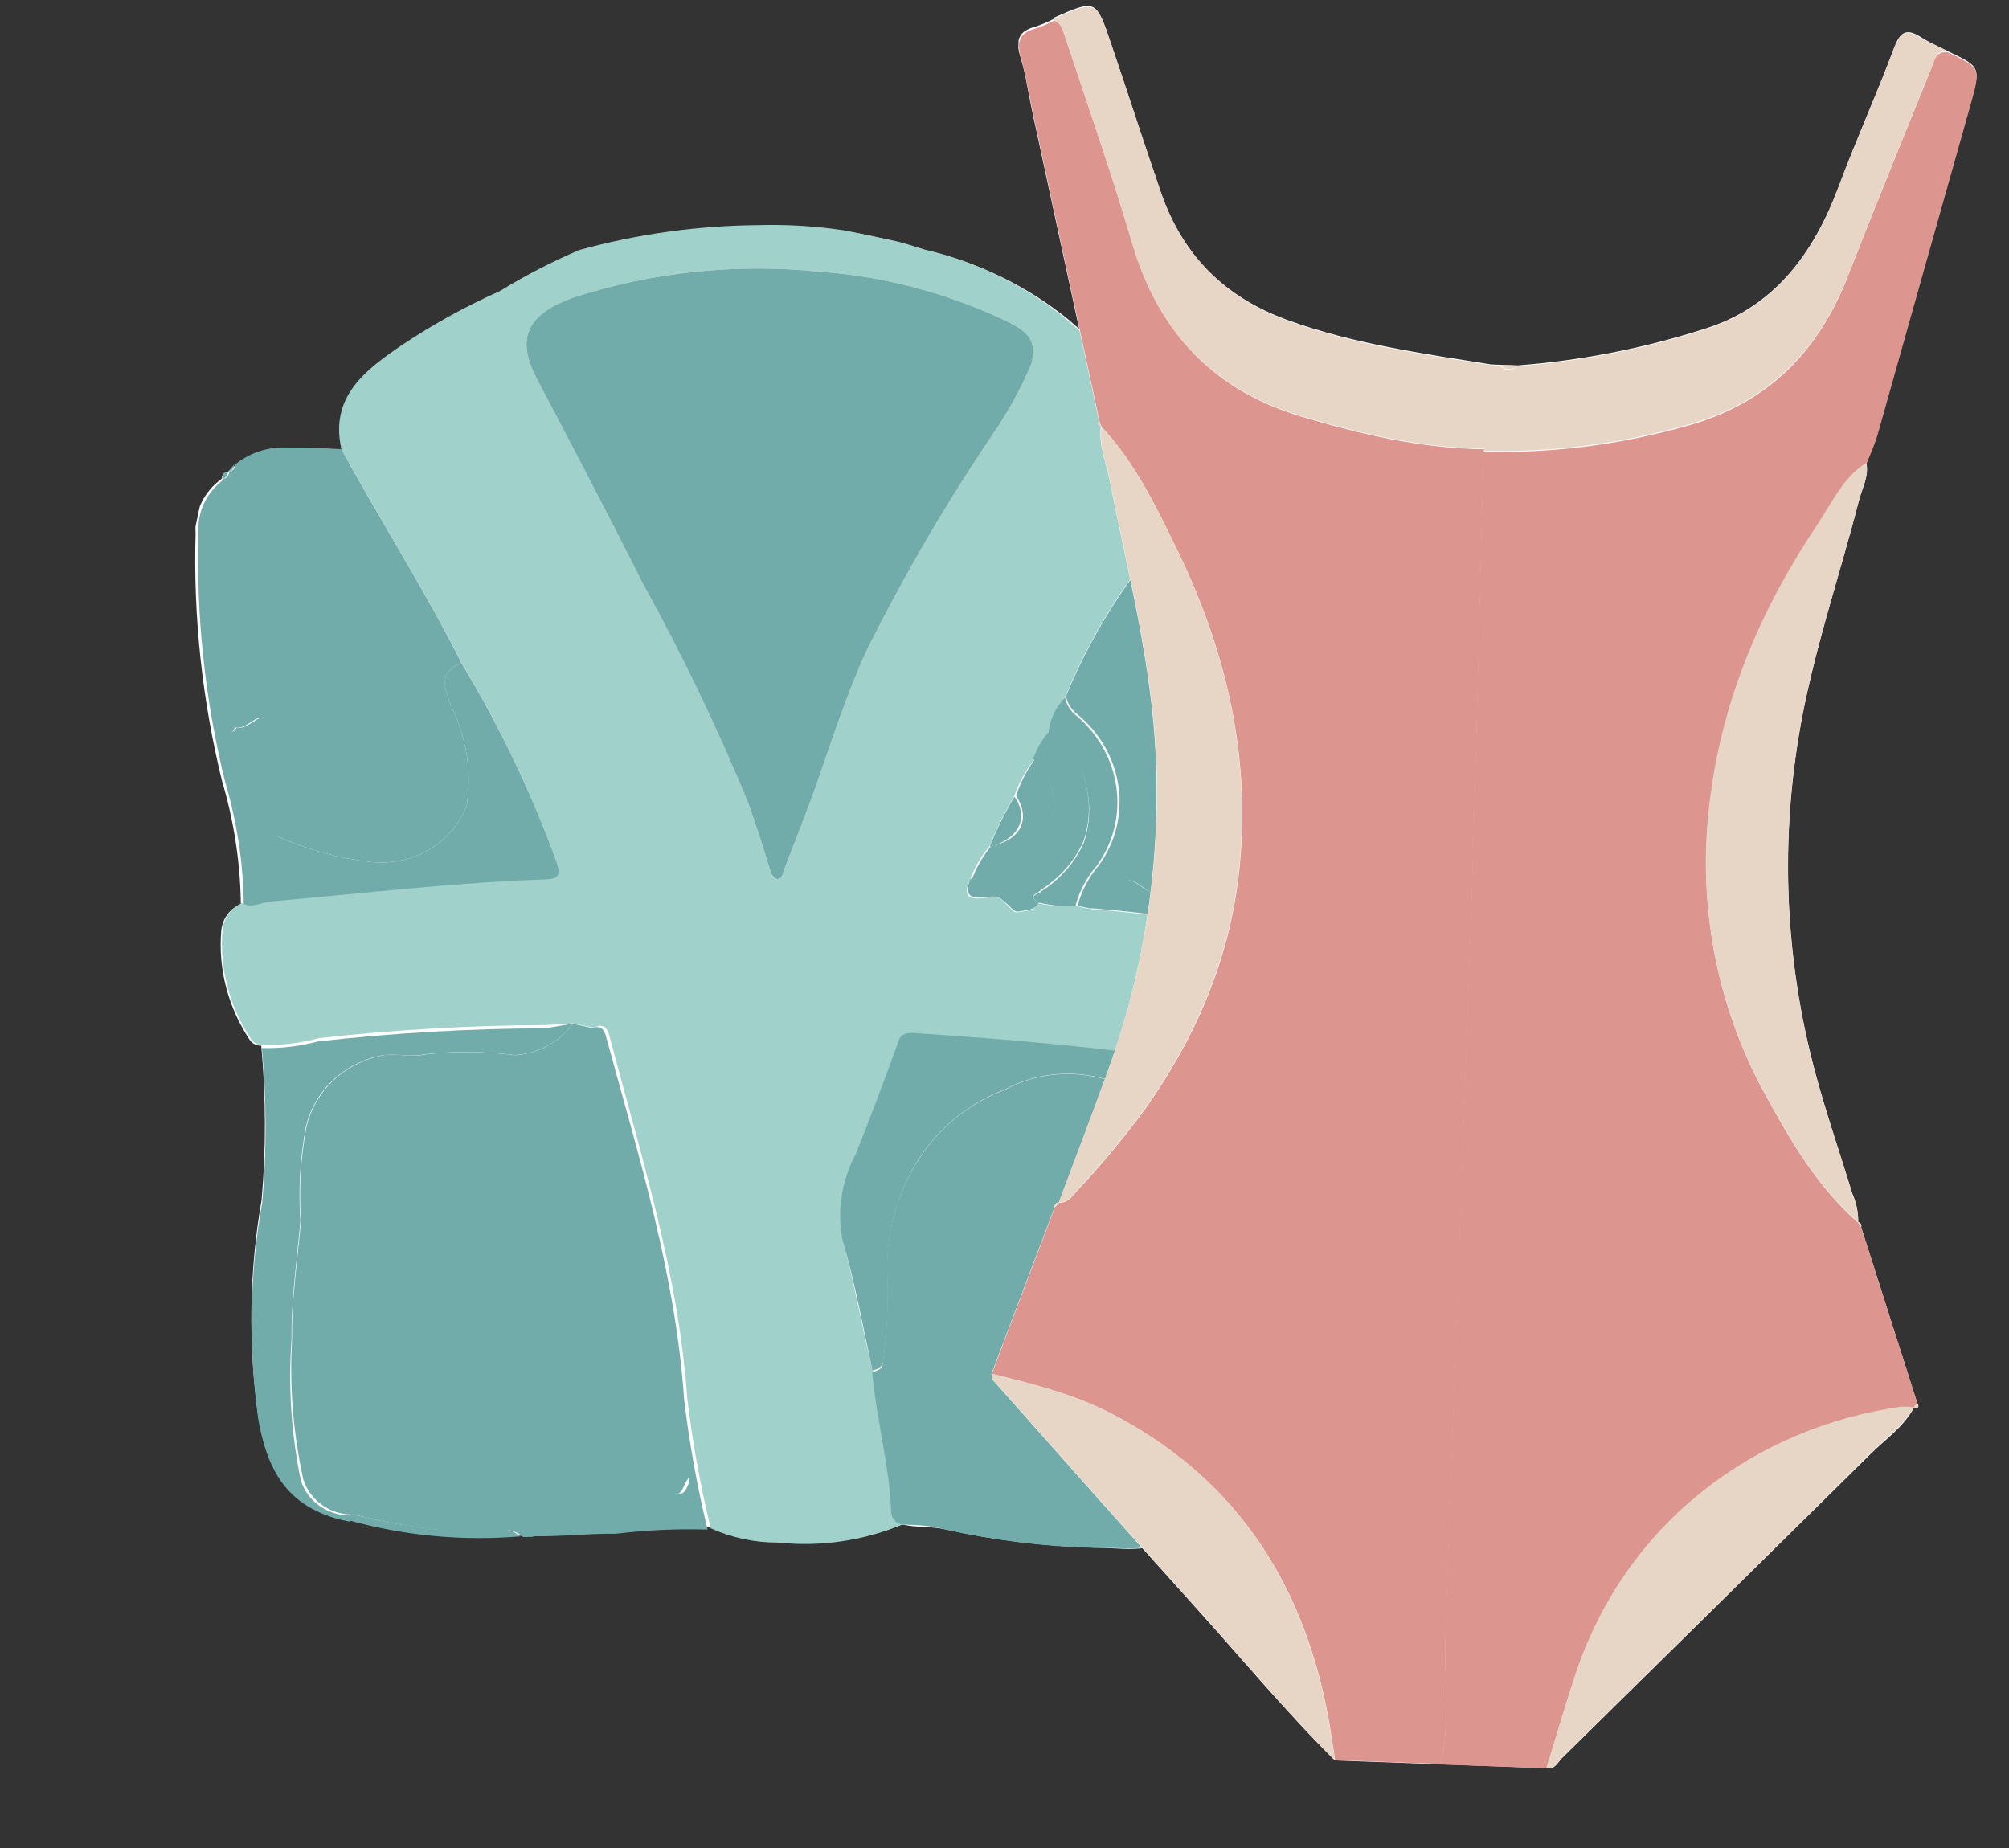 <svg width="25" height="23" viewBox="0 0 25 23" fill="none" xmlns="http://www.w3.org/2000/svg">
<rect x="0" y="0" width="25" height="23" fill="#333333" stroke="none"/>
<g clip-path="url(#clip0_306_2)">
<path d="M2.835 5.871C2.779 5.88 2.764 5.914 2.757 5.961C2.649 6.038 2.563 6.14 2.506 6.258C2.449 6.375 2.425 6.505 2.434 6.636C2.404 7.672 2.515 8.711 2.764 9.725C2.912 10.223 2.99 10.735 2.997 11.25C2.93 11.279 2.872 11.325 2.829 11.383C2.787 11.44 2.761 11.508 2.754 11.579C2.712 12.059 2.838 12.541 3.113 12.95C3.129 12.971 3.15 12.988 3.174 12.999C3.198 13.01 3.224 13.015 3.251 13.014C3.31 13.655 3.312 14.298 3.255 14.936C3.101 15.821 3.087 16.725 3.213 17.619C3.344 18.4 3.651 18.772 4.351 18.914C5.043 19.106 5.764 19.173 6.476 19.113L6.596 19.111C6.955 19.121 7.326 19.076 7.692 19.053C8.07 19.008 8.452 18.991 8.834 19.002C9.097 19.12 9.383 19.181 9.671 19.18C10.201 19.243 10.737 19.172 11.225 18.974C11.398 19.011 11.581 18.998 11.748 19.03C12.363 19.168 12.991 19.245 13.621 19.262C13.953 19.263 14.3 19.344 14.607 19.125C14.992 19.014 15.086 18.671 15.203 18.36C15.442 17.657 15.574 16.921 15.594 16.177C15.665 15.568 15.674 14.952 15.623 14.338C15.6 13.988 15.577 13.637 15.557 13.288C15.616 13.275 15.67 13.246 15.712 13.205C15.754 13.164 15.782 13.112 15.795 13.055C15.859 12.821 15.909 12.584 15.945 12.344C15.977 12.057 16.04 11.746 15.654 11.591L15.685 11.442C15.696 11.44 15.705 11.434 15.713 11.427C15.72 11.419 15.725 11.409 15.727 11.399C15.729 11.389 15.728 11.379 15.725 11.369C15.721 11.359 15.715 11.35 15.706 11.343C15.762 10.892 15.818 10.441 15.877 9.997C15.979 9.155 16.093 8.316 16.182 7.467C16.222 7.311 16.222 7.148 16.182 6.991C16.143 6.833 16.065 6.686 15.955 6.562C15.905 6.474 15.826 6.403 15.73 6.363C15.444 6.262 15.144 6.205 14.841 6.195C14.693 6.128 14.763 6.019 14.789 5.931C14.818 5.829 14.825 5.723 14.81 5.617C14.795 5.512 14.758 5.41 14.702 5.318C14.597 5.131 14.468 4.957 14.317 4.801C14.001 4.499 13.619 4.273 13.305 3.985C12.791 3.566 12.183 3.268 11.53 3.118C10.868 2.9 10.173 2.798 9.477 2.817C8.719 2.823 7.968 2.927 7.243 3.127C6.902 3.273 6.572 3.444 6.257 3.636C5.828 3.829 5.417 4.056 5.029 4.315C4.577 4.624 4.142 4.956 4.284 5.598C4.065 5.589 3.845 5.57 3.627 5.576C3.38 5.554 3.137 5.627 2.948 5.777L2.835 5.871Z" fill="#FEFEFE"/>
<path d="M15.635 11.594C16.023 11.742 15.96 12.053 15.927 12.347C15.89 12.587 15.84 12.824 15.776 13.058C15.764 13.114 15.735 13.166 15.693 13.208C15.651 13.249 15.597 13.278 15.539 13.291C15.294 13.27 15.046 13.262 14.805 13.221C13.677 13.04 12.543 12.952 11.407 12.873C11.279 12.863 11.22 12.889 11.175 13.011C11.009 13.469 10.837 13.923 10.657 14.379C10.482 14.704 10.423 15.078 10.489 15.442C10.635 15.981 10.728 16.53 10.865 17.077C10.916 17.654 11.078 18.221 11.101 18.806C11.1 18.844 11.113 18.881 11.138 18.911C11.163 18.941 11.198 18.962 11.236 18.97C10.75 19.176 10.214 19.255 9.681 19.199C9.393 19.2 9.107 19.14 8.844 19.021C8.715 18.487 8.617 17.946 8.552 17.401C8.446 15.862 7.98 14.395 7.588 12.909C7.562 12.807 7.522 12.726 7.389 12.79L7.136 12.737L6.796 12.758C5.85 12.761 4.906 12.816 3.968 12.921C3.741 12.983 3.505 13.011 3.268 13.004C3.241 13.005 3.215 13 3.19 12.989C3.166 12.978 3.145 12.961 3.129 12.94C2.855 12.531 2.728 12.048 2.77 11.568C2.777 11.497 2.803 11.43 2.846 11.372C2.889 11.315 2.946 11.269 3.013 11.24C3.145 11.299 3.266 11.207 3.381 11.211C4.516 11.106 5.642 10.976 6.781 10.938C6.944 10.934 6.98 10.886 6.927 10.727C6.615 9.867 6.218 9.036 5.741 8.246C5.287 7.338 4.733 6.477 4.247 5.583C4.105 4.941 4.54 4.609 4.992 4.301C5.38 4.041 5.791 3.814 6.221 3.622C6.535 3.429 6.865 3.259 7.207 3.112C7.931 2.912 8.683 2.808 9.44 2.802C10.136 2.783 10.832 2.885 11.494 3.103C12.146 3.254 12.755 3.551 13.268 3.971C13.569 4.256 13.965 4.485 14.28 4.787C14.431 4.943 14.56 5.116 14.665 5.304C14.722 5.396 14.759 5.497 14.774 5.603C14.789 5.708 14.781 5.815 14.752 5.916C14.733 6.006 14.656 6.114 14.804 6.18C14.755 6.189 14.71 6.21 14.671 6.241C14.633 6.271 14.602 6.31 14.583 6.354C14.461 6.595 14.325 6.829 14.178 7.056C13.804 7.55 13.496 8.088 13.263 8.658C13.143 8.785 13.071 8.947 13.057 9.119C12.973 9.216 12.91 9.328 12.871 9.449C12.763 9.588 12.679 9.742 12.622 9.907C12.502 10.108 12.398 10.317 12.312 10.533C12.209 10.656 12.128 10.795 12.073 10.945C11.993 11.115 12.017 11.209 12.24 11.177C12.464 11.145 12.431 11.166 12.607 11.338C12.617 11.345 12.628 11.351 12.64 11.353C12.652 11.356 12.665 11.356 12.676 11.353C12.764 11.33 12.873 11.346 12.92 11.242C13.075 11.276 13.233 11.287 13.39 11.276L13.552 11.311C14.251 11.368 14.946 11.463 15.635 11.594ZM12.835 4.528C12.898 4.231 12.809 4.125 12.453 3.963C11.743 3.635 10.977 3.437 10.196 3.381C9.158 3.276 8.113 3.386 7.132 3.704C6.572 3.907 6.406 4.196 6.684 4.722C7.122 5.554 7.562 6.391 7.983 7.233C8.478 8.126 8.92 9.045 9.307 9.985C9.41 10.265 9.497 10.55 9.585 10.835C9.597 10.879 9.606 10.943 9.675 10.94C9.744 10.938 9.736 10.891 9.748 10.849C9.879 10.503 10.018 10.16 10.142 9.81C10.348 9.231 10.531 8.645 10.79 8.085C11.254 7.155 11.779 6.256 12.363 5.392C12.549 5.12 12.707 4.831 12.835 4.528Z" fill="#A0D1CA"/>
<path d="M7.124 12.741L7.377 12.795C7.224 13.108 6.839 13.099 6.613 13.348C6.723 13.371 6.819 13.347 6.9 13.426C7.143 13.664 7.343 13.94 7.489 14.242C7.764 14.758 7.936 15.317 7.995 15.891C8.001 16.051 8.162 16.161 8.114 16.317C8.082 16.482 8.097 16.653 8.157 16.813C8.256 17.145 8.305 17.488 8.302 17.832C8.266 18.006 8.274 18.186 8.324 18.358C8.358 18.435 8.298 18.564 8.427 18.587C8.556 18.611 8.542 18.47 8.614 18.389C8.625 18.463 8.644 18.536 8.668 18.608C8.762 18.814 8.703 18.905 8.46 18.926C8.091 18.933 7.723 18.961 7.358 19.01C7.116 19.062 6.85 18.985 6.629 19.128L6.509 19.13C6.471 19.095 6.425 19.068 6.374 19.054C6.324 19.04 6.27 19.038 6.219 19.048L5.646 19.058C5.227 19.025 4.811 18.956 4.404 18.849C4.264 18.854 4.126 18.814 4.012 18.734C3.898 18.655 3.814 18.541 3.774 18.412C3.648 17.839 3.601 17.254 3.634 16.672C3.627 16.176 3.702 15.688 3.745 15.196C3.718 14.801 3.741 14.406 3.815 14.018C3.866 13.805 3.978 13.611 4.138 13.456C4.298 13.302 4.501 13.194 4.723 13.144C4.918 13.095 5.101 13.169 5.291 13.123C5.663 13.082 6.04 13.086 6.413 13.133C6.555 13.123 6.693 13.084 6.817 13.016C6.94 12.948 7.045 12.854 7.124 12.741Z" fill="#71ACAB"/>
<path d="M11.225 18.974C11.186 18.966 11.151 18.946 11.126 18.916C11.101 18.886 11.088 18.848 11.09 18.811C11.066 18.225 10.904 17.659 10.854 17.078C10.912 17.062 10.982 17.039 10.984 16.974C11.037 16.601 11.056 16.224 11.04 15.846C11.025 15.342 11.162 14.848 11.436 14.424C11.685 14.035 12.057 13.734 12.5 13.565C12.861 13.369 13.29 13.316 13.697 13.417C14.103 13.518 14.456 13.765 14.682 14.107C14.78 14.259 14.848 14.45 15.037 14.528C15.015 14.634 14.941 14.712 14.944 14.833C14.965 15.48 14.788 16.113 14.784 16.758C14.76 17.108 14.713 17.456 14.643 17.799C14.607 18.241 14.595 18.685 14.606 19.129C14.303 19.334 13.955 19.253 13.62 19.265C12.99 19.249 12.363 19.171 11.747 19.033C11.58 18.984 11.404 18.981 11.225 18.974Z" fill="#71ACAB"/>
<path d="M4.249 5.59C4.735 6.485 5.289 7.345 5.743 8.254C5.452 8.368 5.531 8.554 5.61 8.778C5.804 9.167 5.873 9.6 5.808 10.023C5.722 10.25 5.559 10.443 5.345 10.571C5.131 10.698 4.878 10.754 4.625 10.729C4.219 10.684 3.822 10.575 3.451 10.407C3.442 10.09 3.455 9.775 3.427 9.465C3.419 9.284 3.363 9.107 3.265 8.951C3.205 8.872 3.069 9.089 2.925 9.051C2.95 8.936 3.064 8.908 3.149 8.85C3.188 8.833 3.219 8.803 3.237 8.766C3.256 8.729 3.26 8.687 3.25 8.647C3.148 8.173 2.997 7.709 2.869 7.239C2.723 6.825 2.692 6.384 2.78 5.959C2.832 5.95 2.848 5.911 2.857 5.868C2.909 5.859 2.922 5.817 2.935 5.774C3.123 5.624 3.367 5.551 3.613 5.573C3.81 5.563 4.041 5.584 4.249 5.59Z" fill="#71ACAB"/>
<path d="M13.265 8.665C13.498 8.096 13.806 7.557 14.18 7.063C14.327 6.836 14.463 6.602 14.585 6.361C14.604 6.317 14.635 6.278 14.673 6.248C14.712 6.218 14.757 6.197 14.806 6.187C15.109 6.198 15.409 6.255 15.696 6.355C15.791 6.396 15.871 6.466 15.921 6.555C15.826 6.88 15.674 7.221 15.569 7.565C15.426 8.084 15.315 8.61 15.234 9.142C15.136 9.709 15.067 10.285 14.958 10.852C14.937 10.916 14.9 10.974 14.852 11.022C14.804 11.07 14.745 11.106 14.679 11.128C14.613 11.15 14.543 11.158 14.473 11.149C14.403 11.141 14.336 11.118 14.277 11.081C14.165 11.012 14.056 10.879 13.903 11.002C13.773 11.083 13.661 11.187 13.571 11.308L13.409 11.273C13.458 11.086 13.551 10.912 13.679 10.764C13.884 10.478 13.969 10.126 13.917 9.779C13.865 9.431 13.681 9.112 13.399 8.884C13.329 8.828 13.282 8.751 13.265 8.665Z" fill="#71ACAB"/>
<path d="M15.038 14.525C14.851 14.437 14.783 14.246 14.683 14.104C14.457 13.762 14.104 13.515 13.697 13.414C13.291 13.313 12.862 13.366 12.5 13.561C12.058 13.731 11.686 14.032 11.436 14.42C11.168 14.841 11.031 15.329 11.044 15.826C11.06 16.204 11.042 16.581 10.989 16.954C10.975 17.017 10.916 17.043 10.858 17.058C10.739 16.515 10.644 15.976 10.482 15.427C10.415 15.062 10.474 14.689 10.65 14.364C10.83 13.908 11.002 13.454 11.168 12.995C11.195 12.87 11.271 12.848 11.399 12.858C12.535 12.936 13.669 13.025 14.798 13.206C15.036 13.257 15.286 13.254 15.531 13.275C15.551 13.625 15.574 13.975 15.597 14.326C15.404 14.333 15.266 14.559 15.038 14.525Z" fill="#71ACAB"/>
<path d="M7.124 12.741C7.044 12.855 6.938 12.949 6.813 13.016C6.689 13.084 6.549 13.123 6.406 13.131C6.033 13.084 5.656 13.081 5.284 13.121C5.094 13.167 4.928 13.097 4.716 13.142C4.494 13.192 4.292 13.3 4.131 13.455C3.971 13.609 3.859 13.804 3.808 14.017C3.734 14.404 3.711 14.8 3.738 15.194C3.696 15.686 3.621 16.175 3.628 16.67C3.585 17.255 3.624 17.844 3.743 18.422C3.783 18.552 3.866 18.666 3.981 18.745C4.095 18.824 4.233 18.865 4.373 18.86L4.355 18.943C3.664 18.796 3.348 18.428 3.214 17.664C3.089 16.765 3.105 15.855 3.263 14.966C3.32 14.327 3.318 13.684 3.259 13.044C3.496 13.05 3.733 13.022 3.96 12.961C4.897 12.856 5.841 12.801 6.787 12.798L7.124 12.741Z" fill="#71ACAB"/>
<path d="M13.558 11.302C13.648 11.18 13.761 11.076 13.89 10.996C14.042 10.876 14.151 11.009 14.264 11.075C14.323 11.112 14.39 11.135 14.46 11.143C14.53 11.151 14.6 11.144 14.666 11.122C14.732 11.1 14.791 11.063 14.839 11.016C14.888 10.968 14.924 10.91 14.945 10.846C15.065 10.281 15.123 9.702 15.221 9.136C15.302 8.604 15.413 8.078 15.556 7.559C15.662 7.215 15.81 6.891 15.908 6.549C16.017 6.673 16.095 6.82 16.134 6.977C16.174 7.134 16.174 7.298 16.135 7.454C16.046 8.299 15.932 9.138 15.829 9.984C15.769 10.434 15.713 10.885 15.659 11.329L15.638 11.429L15.606 11.577C14.929 11.45 14.245 11.357 13.558 11.302Z" fill="#71ACAB"/>
<path d="M15.038 14.525C15.263 14.573 15.401 14.346 15.613 14.336C15.664 14.95 15.654 15.565 15.584 16.175C15.564 16.919 15.432 17.654 15.193 18.358C15.074 18.679 14.997 19.008 14.597 19.123C14.585 18.679 14.597 18.236 14.633 17.794C14.703 17.45 14.75 17.103 14.775 16.753C14.778 16.108 14.956 15.475 14.934 14.828C14.941 14.708 15.033 14.634 15.038 14.525Z" fill="#71ACAB"/>
<path d="M6.587 19.119C6.809 18.976 7.074 19.053 7.317 19.001C7.682 18.952 8.05 18.924 8.419 18.917C8.662 18.896 8.721 18.805 8.624 18.615C8.599 18.544 8.581 18.471 8.569 18.396C8.497 18.478 8.5 18.617 8.382 18.595C8.264 18.573 8.313 18.442 8.279 18.366C8.229 18.194 8.222 18.014 8.257 17.84C8.26 17.496 8.211 17.153 8.112 16.821C8.052 16.661 8.037 16.49 8.069 16.324C8.103 16.166 7.956 16.058 7.95 15.898C7.896 15.327 7.73 14.769 7.461 14.254C7.315 13.951 7.116 13.675 6.872 13.438C6.791 13.358 6.692 13.399 6.585 13.359C6.811 13.11 7.2 13.103 7.349 12.806C7.482 12.741 7.523 12.822 7.548 12.925C7.955 14.414 8.408 15.871 8.513 17.417C8.578 17.962 8.676 18.503 8.805 19.037C8.423 19.026 8.041 19.043 7.663 19.089C7.317 19.084 6.946 19.13 6.587 19.119Z" fill="#71ACAB"/>
<path d="M2.943 9.055C3.088 9.086 3.223 8.876 3.282 8.954C3.38 9.11 3.436 9.288 3.444 9.469C3.472 9.779 3.459 10.094 3.468 10.41C3.375 10.67 3.352 10.949 3.4 11.222C3.272 11.215 3.151 11.307 3.033 11.251C3.026 10.736 2.948 10.223 2.8 9.726C2.551 8.712 2.44 7.673 2.47 6.636C2.461 6.506 2.485 6.376 2.542 6.258C2.598 6.141 2.685 6.039 2.793 5.962C2.706 6.387 2.737 6.828 2.883 7.242C3.011 7.712 3.162 8.176 3.263 8.65C3.274 8.69 3.269 8.732 3.251 8.769C3.233 8.806 3.201 8.836 3.163 8.853C3.078 8.911 2.971 8.94 2.939 9.054C2.87 9.04 2.831 9.069 2.814 9.131L2.839 9.116C2.861 9.119 2.884 9.114 2.902 9.103C2.921 9.092 2.935 9.075 2.943 9.055Z" fill="#71ACAB"/>
<path d="M4.349 18.924L4.366 18.841C4.773 18.947 5.189 19.017 5.608 19.05L6.181 19.04C6.232 19.029 6.286 19.032 6.336 19.046C6.387 19.06 6.433 19.087 6.471 19.122C5.759 19.182 5.04 19.115 4.349 18.924Z" fill="#71ACAB"/>
<path d="M2.839 5.868C2.83 5.911 2.821 5.951 2.762 5.959C2.768 5.912 2.783 5.877 2.839 5.868Z" fill="#71ACAB"/>
<path d="M2.916 5.777C2.907 5.82 2.898 5.863 2.838 5.871L2.916 5.777Z" fill="#71ACAB"/>
<path d="M15.66 11.444L15.681 11.345C15.689 11.351 15.695 11.36 15.699 11.37C15.703 11.38 15.703 11.39 15.701 11.401C15.699 11.411 15.694 11.42 15.687 11.428C15.679 11.435 15.67 11.441 15.66 11.444Z" fill="#A0D1CA"/>
<path d="M12.835 4.528C12.707 4.831 12.549 5.12 12.363 5.392C11.779 6.256 11.254 7.155 10.79 8.085C10.531 8.645 10.348 9.231 10.143 9.81C10.018 10.16 9.88 10.503 9.748 10.849C9.739 10.892 9.729 10.941 9.675 10.94C9.621 10.939 9.597 10.879 9.585 10.835C9.497 10.55 9.41 10.265 9.307 9.985C8.92 9.045 8.478 8.126 7.983 7.233C7.562 6.391 7.122 5.554 6.684 4.722C6.406 4.196 6.572 3.907 7.132 3.704C8.113 3.386 9.158 3.276 10.196 3.381C10.977 3.437 11.743 3.635 12.453 3.963C12.809 4.125 12.902 4.232 12.835 4.528Z" fill="#71ACAB"/>
<path d="M3.383 11.218C3.334 10.945 3.357 10.666 3.45 10.407C3.822 10.575 4.219 10.684 4.625 10.729C4.878 10.754 5.131 10.698 5.345 10.571C5.559 10.443 5.722 10.25 5.808 10.023C5.873 9.6 5.804 9.167 5.61 8.778C5.53 8.557 5.451 8.368 5.743 8.254C6.22 9.043 6.617 9.874 6.929 10.734C6.982 10.894 6.946 10.941 6.783 10.945C5.644 10.983 4.517 11.12 3.383 11.218Z" fill="#71ACAB"/>
<path d="M12.926 11.233C12.878 11.337 12.77 11.321 12.682 11.344C12.67 11.346 12.658 11.347 12.646 11.344C12.634 11.341 12.623 11.336 12.613 11.329C12.436 11.157 12.435 11.143 12.246 11.168C12.056 11.194 11.997 11.115 12.078 10.936C12.256 10.964 12.437 10.941 12.599 10.869C12.761 10.798 12.896 10.681 12.987 10.534C13.141 10.17 13.218 9.789 12.856 9.449C12.896 9.329 12.959 9.216 13.042 9.119C13.084 9.128 13.139 9.14 13.167 9.146C13.34 9.321 13.461 9.538 13.516 9.773C13.571 10.007 13.559 10.251 13.48 10.477C13.368 10.722 13.185 10.93 12.952 11.076C12.932 11.12 12.765 11.14 12.926 11.233Z" fill="#71ACAB"/>
<path d="M12.926 11.233C12.765 11.14 12.949 11.124 12.955 11.094C13.188 10.948 13.372 10.74 13.484 10.495C13.562 10.269 13.575 10.025 13.519 9.79C13.464 9.556 13.343 9.339 13.17 9.164C13.147 9.138 13.087 9.146 13.046 9.137C13.06 8.965 13.132 8.803 13.252 8.676C13.267 8.758 13.309 8.832 13.373 8.889C13.654 9.117 13.839 9.436 13.89 9.783C13.942 10.131 13.858 10.482 13.653 10.769C13.524 10.917 13.432 11.091 13.382 11.278C13.229 11.284 13.075 11.269 12.926 11.233Z" fill="#71ACAB"/>
<path d="M12.873 9.456C13.217 9.792 13.14 10.173 13.004 10.541C12.913 10.688 12.778 10.805 12.616 10.876C12.454 10.948 12.273 10.971 12.095 10.943C12.15 10.793 12.231 10.654 12.335 10.53C12.713 10.452 12.827 10.186 12.644 9.905C12.696 9.745 12.773 9.593 12.873 9.456Z" fill="#71ACAB"/>
<path d="M12.624 9.915C12.809 10.182 12.678 10.444 12.314 10.54C12.4 10.324 12.504 10.115 12.624 9.915Z" fill="#71ACAB"/>
<path d="M2.797 9.128C2.81 9.065 2.853 9.036 2.922 9.051C2.92 9.064 2.915 9.078 2.907 9.089C2.9 9.101 2.889 9.111 2.877 9.118C2.865 9.125 2.851 9.13 2.837 9.131C2.822 9.133 2.807 9.131 2.794 9.127L2.797 9.128Z" fill="#71ACAB"/>
</g>
<g clip-path="url(#clip1_306_2)">
<path d="M23.812 17.523C23.854 17.525 23.895 17.526 23.858 17.461C23.625 16.732 23.392 16.003 23.16 15.273C23.162 15.266 23.163 15.259 23.162 15.252C23.162 15.245 23.159 15.239 23.156 15.232C23.152 15.226 23.147 15.221 23.142 15.218C23.136 15.214 23.129 15.211 23.122 15.21C23.125 15.087 23.1 14.965 23.05 14.854C22.894 14.34 22.717 13.833 22.58 13.314C22.224 11.97 22.156 10.562 22.38 9.186C22.544 8.174 22.881 7.212 23.134 6.225C23.174 6.072 23.26 5.927 23.225 5.759C23.272 5.636 23.328 5.515 23.364 5.39C23.751 4.023 24.136 2.656 24.52 1.287C24.648 0.832 24.649 0.833 24.238 0.637C24.124 0.578 24.006 0.528 23.9 0.46C23.722 0.348 23.645 0.396 23.57 0.596C23.352 1.177 23.096 1.741 22.879 2.325C22.562 3.171 22.064 3.835 21.194 4.098C20.442 4.338 19.668 4.488 18.884 4.548L18.666 4.54L18.555 4.536C17.702 4.399 16.847 4.282 16.021 3.983C15.249 3.702 14.715 3.184 14.444 2.388C14.23 1.769 14.03 1.142 13.819 0.522C13.639 -0.007 13.633 -0.006 13.128 0.214C13.121 0.214 13.116 0.229 13.111 0.236C13.037 0.275 12.961 0.307 12.882 0.333C12.676 0.386 12.634 0.5 12.697 0.706C12.767 0.93 12.797 1.167 12.847 1.397C13.123 2.675 13.4 3.956 13.677 5.241C13.656 5.273 13.667 5.29 13.701 5.296C13.666 5.539 13.767 5.761 13.811 5.988C14.034 7.131 14.333 8.257 14.383 9.436C14.441 10.792 14.228 12.146 13.755 13.414C13.566 13.935 13.368 14.457 13.175 14.97C13.168 14.97 13.16 14.97 13.153 14.973C13.146 14.976 13.14 14.98 13.135 14.985C13.13 14.991 13.126 14.997 13.124 15.004C13.122 15.012 13.121 15.019 13.123 15.027L12.337 17.1C12.344 17.126 12.335 17.16 12.356 17.177C13.187 18.113 14.015 19.051 14.854 19.98C15.437 20.625 15.993 21.297 16.61 21.91L17.925 21.958L19.242 22.006C19.344 22.031 19.384 21.934 19.439 21.88C20.722 20.618 22.003 19.355 23.281 18.092C23.464 17.911 23.683 17.765 23.813 17.527L23.812 17.523Z" fill="white"/>
<path d="M23.16 15.273C23.393 16.002 23.626 16.732 23.858 17.461L23.812 17.523C23.758 17.516 23.703 17.514 23.648 17.517C21.857 17.769 20.237 18.934 19.601 20.857C19.475 21.24 19.363 21.628 19.243 22.013L17.926 21.965C18.048 21.435 17.971 20.898 17.984 20.364C18.086 17.32 18.206 14.276 18.309 11.232C18.372 9.363 18.41 7.492 18.46 5.622C19.288 5.643 20.115 5.542 20.916 5.321C21.927 5.065 22.603 4.439 22.99 3.45C23.328 2.584 23.68 1.724 24.028 0.863C24.068 0.766 24.081 0.629 24.24 0.651C24.65 0.847 24.649 0.846 24.523 1.301C24.137 2.667 23.752 4.035 23.367 5.404C23.331 5.529 23.275 5.65 23.228 5.773C22.942 5.952 22.801 6.261 22.627 6.529C21.935 7.561 21.444 8.687 21.286 9.938C21.113 11.213 21.353 12.512 21.97 13.629C22.288 14.211 22.625 14.784 23.129 15.223L23.16 15.273Z" fill="#DC968F"/>
<path d="M18.464 5.611C18.415 7.48 18.376 9.351 18.314 11.22C18.212 14.265 18.092 17.309 17.989 20.352C17.969 20.886 18.052 21.424 17.931 21.954L16.614 21.906C16.583 21.712 16.557 21.516 16.52 21.324C16.193 19.621 15.314 18.346 13.79 17.574C13.33 17.341 12.834 17.222 12.342 17.099L13.127 15.026C13.144 15.006 13.161 14.988 13.179 14.97C13.297 14.974 13.354 14.87 13.42 14.803C13.712 14.49 13.987 14.16 14.242 13.814C14.865 12.937 15.29 11.975 15.415 10.888C15.582 9.44 15.26 8.087 14.631 6.807C14.374 6.28 14.116 5.748 13.711 5.316C13.702 5.297 13.695 5.278 13.686 5.26C13.41 3.982 13.133 2.701 12.856 1.416C12.806 1.186 12.771 0.95 12.707 0.725C12.644 0.519 12.685 0.407 12.892 0.353C12.97 0.327 13.047 0.294 13.12 0.255C13.209 0.291 13.229 0.38 13.255 0.458C13.537 1.313 13.838 2.17 14.093 3.036C14.422 4.151 15.114 4.861 16.191 5.184C16.938 5.408 17.692 5.582 18.474 5.591C18.471 5.598 18.468 5.605 18.464 5.611Z" fill="#DC968F"/>
<path d="M13.707 5.311C14.112 5.743 14.37 6.276 14.627 6.803C15.256 8.083 15.578 9.436 15.411 10.883C15.286 11.97 14.861 12.932 14.238 13.81C13.983 14.155 13.708 14.486 13.416 14.799C13.35 14.871 13.294 14.969 13.175 14.965C13.369 14.444 13.566 13.929 13.756 13.409C14.227 12.148 14.443 10.8 14.389 9.45C14.339 8.272 14.04 7.146 13.817 6.003C13.773 5.775 13.672 5.554 13.707 5.311Z" fill="#E7D5C6"/>
<path d="M23.125 15.212C22.621 14.771 22.283 14.199 21.965 13.617C21.349 12.5 21.108 11.202 21.282 9.926C21.439 8.676 21.93 7.549 22.622 6.518C22.801 6.249 22.938 5.941 23.223 5.761C23.258 5.929 23.172 6.076 23.133 6.227C22.879 7.214 22.542 8.176 22.378 9.188C22.154 10.564 22.222 11.972 22.578 13.316C22.715 13.835 22.892 14.342 23.048 14.856C23.099 14.967 23.125 15.088 23.125 15.212Z" fill="#E7D5C6"/>
<path d="M24.242 0.639C24.085 0.618 24.072 0.755 24.03 0.852C23.682 1.713 23.331 2.573 22.992 3.438C22.604 4.427 21.929 5.053 20.917 5.309C20.116 5.53 19.289 5.632 18.461 5.611C18.462 5.601 18.463 5.592 18.462 5.582C18.498 5.238 18.426 4.883 18.553 4.546L18.663 4.55C18.677 4.566 18.693 4.579 18.711 4.588C18.73 4.597 18.75 4.603 18.77 4.603C18.791 4.604 18.811 4.6 18.831 4.593C18.85 4.585 18.867 4.573 18.881 4.558C19.665 4.499 20.44 4.348 21.192 4.108C22.061 3.845 22.559 3.182 22.876 2.335C23.094 1.754 23.349 1.19 23.567 0.607C23.642 0.406 23.72 0.356 23.897 0.471C24.011 0.531 24.132 0.584 24.242 0.639Z" fill="#E7D5C6"/>
<path d="M18.559 4.546C18.432 4.883 18.504 5.238 18.468 5.583C17.686 5.573 16.932 5.399 16.185 5.175C15.108 4.852 14.416 4.142 14.087 3.027C13.832 2.161 13.537 1.308 13.249 0.449C13.223 0.371 13.203 0.283 13.114 0.247C13.12 0.239 13.124 0.229 13.132 0.225C13.64 0.005 13.643 0.004 13.822 0.532C14.034 1.153 14.234 1.779 14.448 2.399C14.726 3.195 15.257 3.713 16.025 3.993C16.851 4.293 17.706 4.412 18.559 4.546Z" fill="#E7D5C6"/>
<path d="M12.339 17.094C12.831 17.218 13.327 17.342 13.787 17.57C15.313 18.345 16.186 19.618 16.517 21.323C16.554 21.515 16.579 21.711 16.611 21.905C15.994 21.292 15.438 20.62 14.856 19.974C14.017 19.046 13.187 18.108 12.357 17.172C12.341 17.155 12.345 17.121 12.339 17.094Z" fill="#E7D5C6"/>
<path d="M19.244 22.005C19.36 21.619 19.476 21.232 19.601 20.848C20.237 18.93 21.859 17.767 23.648 17.509C23.703 17.505 23.758 17.507 23.812 17.515C23.683 17.752 23.464 17.898 23.281 18.079C22.004 19.346 20.724 20.61 19.44 21.87C19.385 21.933 19.349 22.03 19.244 22.005Z" fill="#E7D5C6"/>
<path d="M18.888 4.55C18.873 4.565 18.856 4.577 18.837 4.584C18.818 4.592 18.798 4.596 18.777 4.595C18.757 4.594 18.736 4.589 18.718 4.58C18.7 4.571 18.683 4.558 18.67 4.542L18.888 4.55Z" fill="#E7D5C6"/>
<path d="M23.812 17.523L23.858 17.461C23.895 17.524 23.854 17.523 23.812 17.523Z" fill="#E7D5C6"/>
<path d="M13.681 5.251C13.689 5.269 13.697 5.289 13.705 5.307C13.671 5.3 13.66 5.283 13.681 5.251Z" fill="#E7D5C6"/>
<path d="M23.16 15.273L23.123 15.21C23.129 15.211 23.136 15.214 23.142 15.218C23.147 15.221 23.152 15.226 23.156 15.232C23.159 15.239 23.162 15.245 23.162 15.252C23.163 15.259 23.162 15.266 23.16 15.273Z" fill="#E7D5C6"/>
<path d="M13.176 14.965C13.158 14.983 13.141 15.002 13.124 15.021C13.123 15.014 13.123 15.006 13.126 14.999C13.128 14.992 13.132 14.985 13.136 14.98C13.142 14.974 13.148 14.97 13.155 14.968C13.162 14.965 13.169 14.964 13.176 14.965Z" fill="#E7D5C6"/>
</g>
<defs>
<clipPath id="clip0_306_2">
<rect width="15" height="17" fill="white" transform="translate(3.53 1.385) rotate(11.986)"/>
</clipPath>
<clipPath id="clip1_306_2">
<rect width="11.931" height="21.756" fill="white" transform="translate(12.694) rotate(2.081)"/>
</clipPath>
</defs>
</svg>
